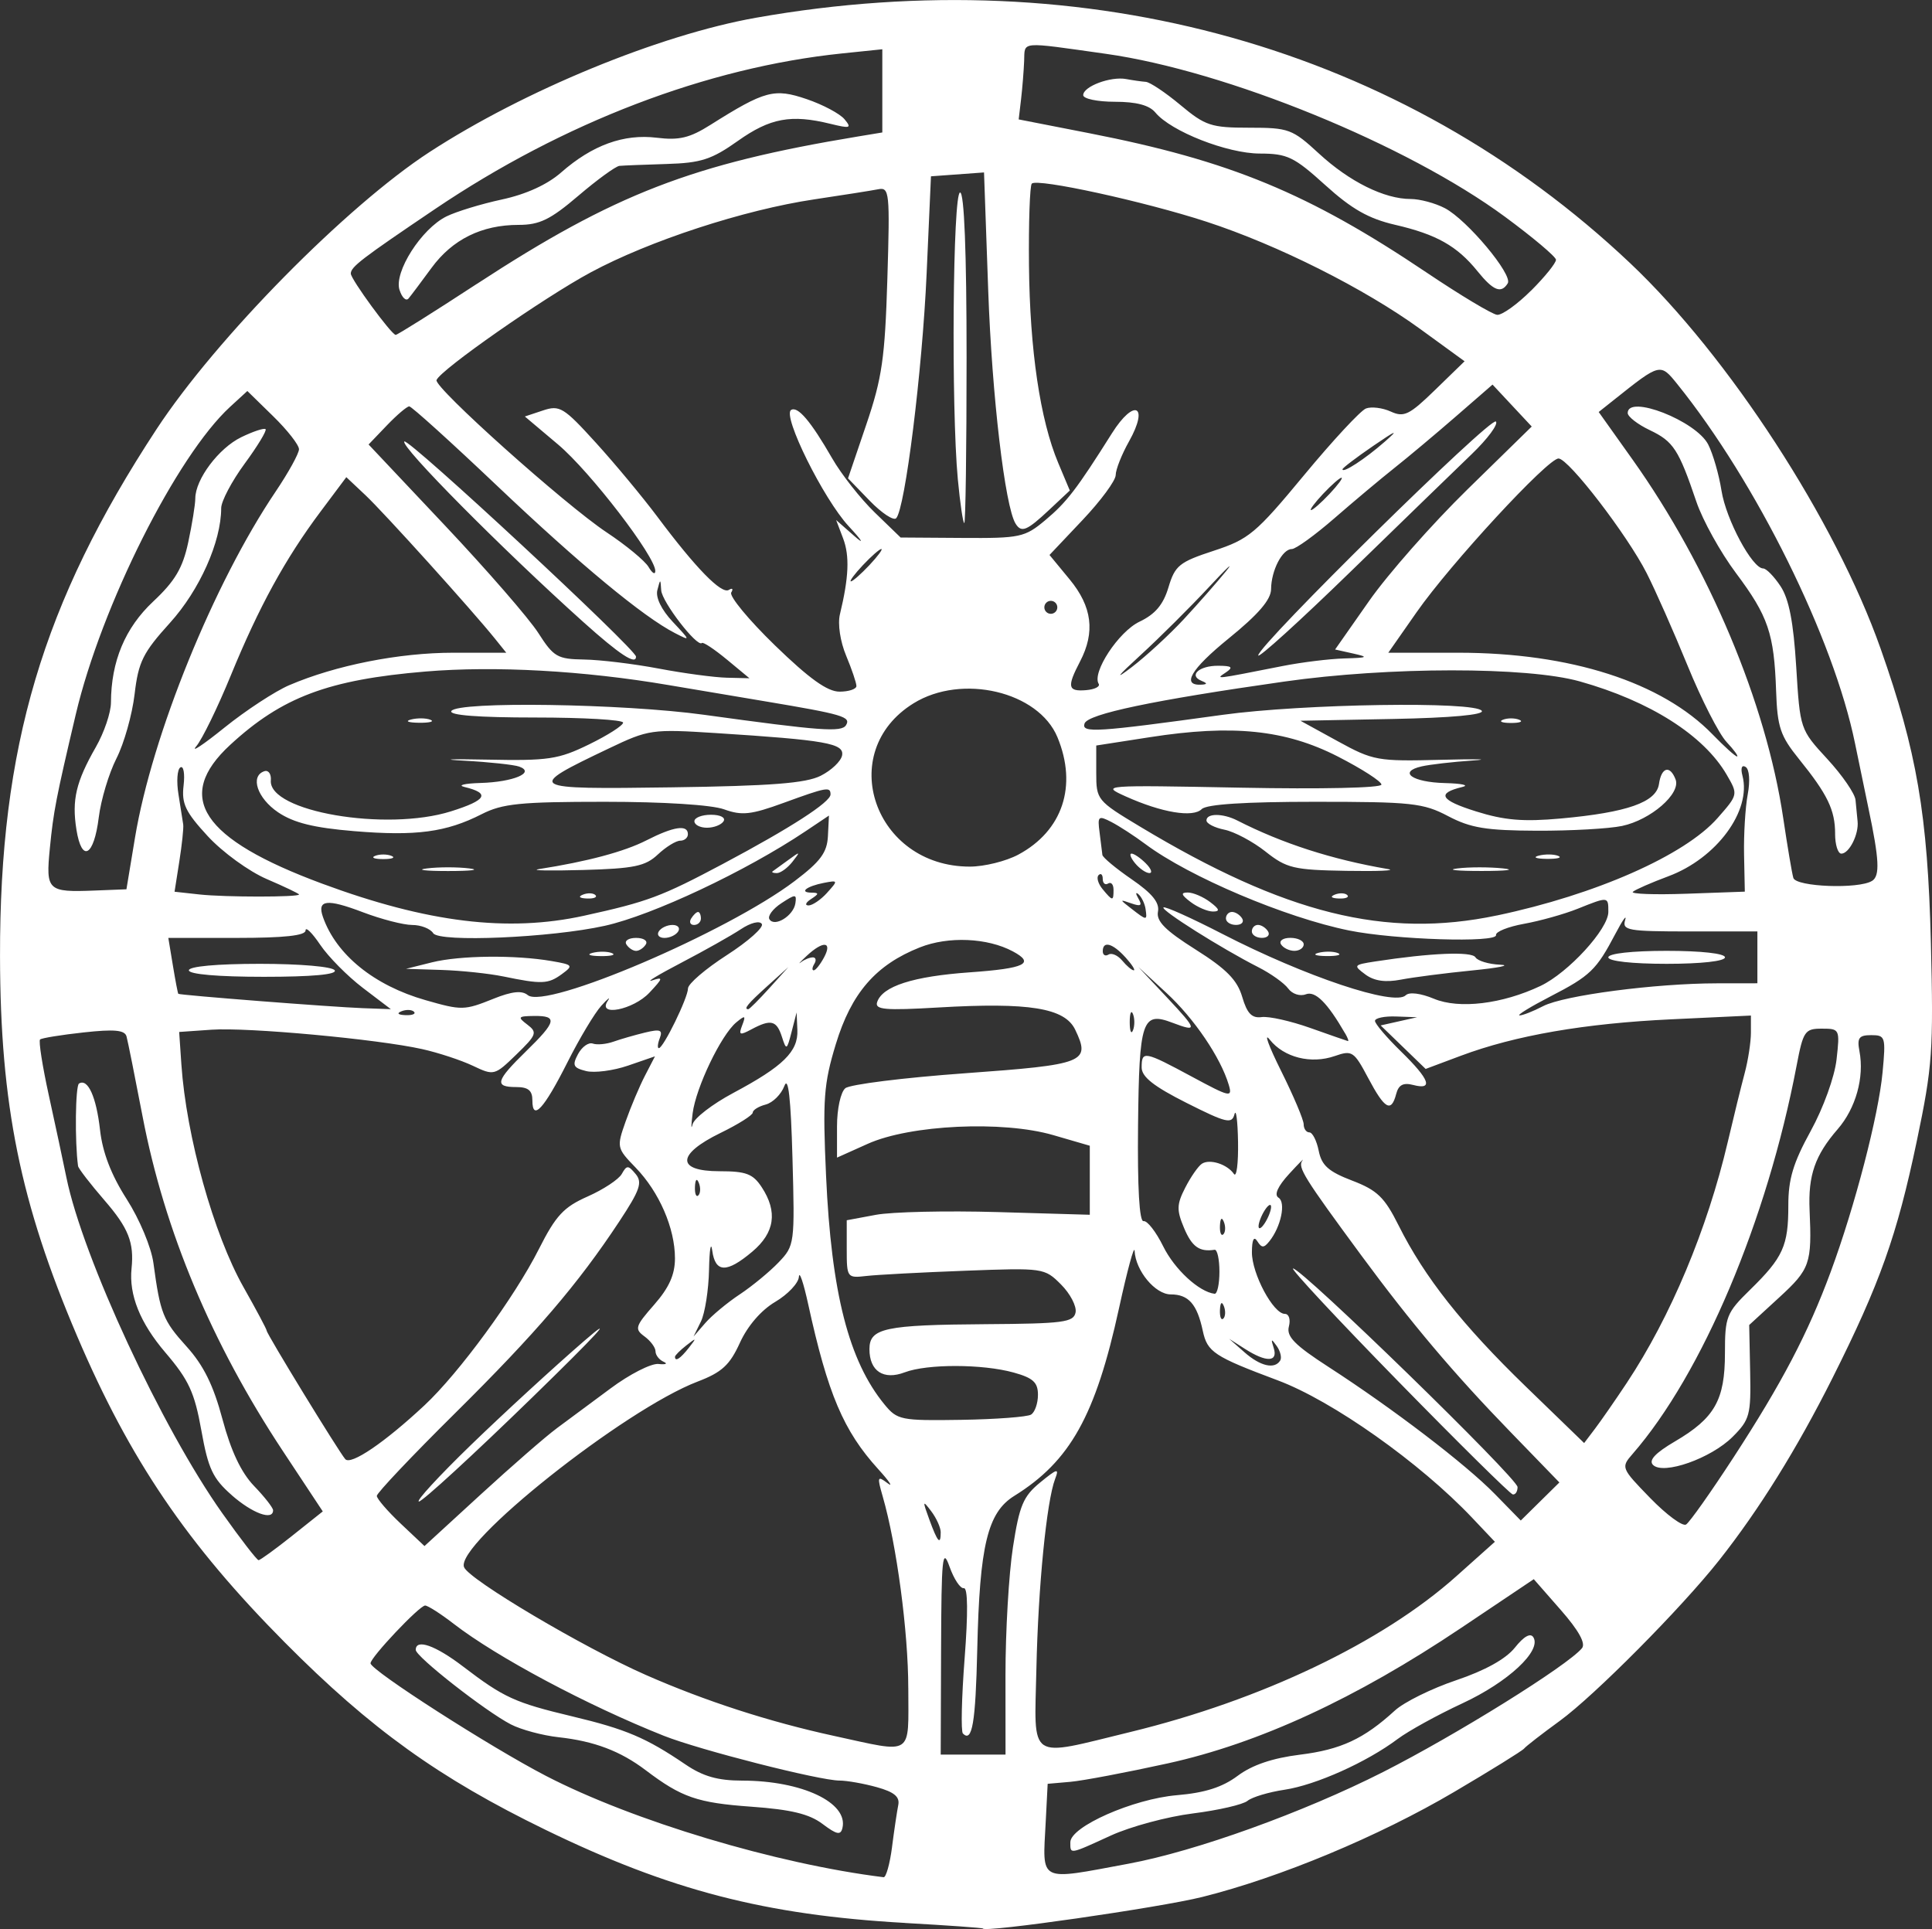 <?xml version="1.0" encoding="UTF-8" standalone="no"?>
<!-- Created with Inkscape (http://www.inkscape.org/) -->

<svg
   xmlns:dc="http://purl.org/dc/elements/1.1/"
   xmlns:cc="http://creativecommons.org/ns#"
   xmlns:rdf="http://www.w3.org/1999/02/22-rdf-syntax-ns#"
   xmlns:svg="http://www.w3.org/2000/svg"
   xmlns="http://www.w3.org/2000/svg"
   xmlns:sodipodi="http://sodipodi.sourceforge.net/DTD/sodipodi-0.dtd"
   xmlns:inkscape="http://www.inkscape.org/namespaces/inkscape"
   width="78.867mm"
   height="78.74mm"
   viewBox="0 0 78.867 78.74"
   version="1.1"
   id="svg8"
   inkscape:version="0.92.3 (2405546, 2018-03-11)"
   sodipodi:docname="karmabee.svg">

  <rect x="0" y="0" width="78.867" height="78.74" fill="#333333" stroke="none"/>

  <defs
     id="defs2" />
  <sodipodi:namedview
     id="base"
     pagecolor="#ffffff"
     bordercolor="#666666"
     borderopacity="1.0"
     inkscape:pageopacity="0.0"
     inkscape:pageshadow="2"
     inkscape:zoom="0.98994949"
     inkscape:cx="120.44433"
     inkscape:cy="106.68263"
     inkscape:document-units="mm"
     inkscape:current-layer="layer1"
     showgrid="false"
     inkscape:window-width="1920"
     inkscape:window-height="1017"
     inkscape:window-x="-8"
     inkscape:window-y="-8"
     inkscape:window-maximized="1" />
  <g
     inkscape:label="Layer 1"
     inkscape:groupmode="layer"
     id="layer1"
     transform="translate(-62.815,-89.482)">
    <path
       style="fill:#FFF;stroke-width:0.265"
       d="m 99.761,167.975 c -5.706,-0.322 -9.597,-1.33 -14.684,-3.804 -4.341,-2.111 -7.123,-4.109 -10.624,-7.634 -4.002,-4.029 -6.334,-7.466 -8.488,-12.512 -2.321,-5.438 -3.138,-9.456 -3.149,-15.5 -0.016,-8.545 1.73,-14.426 6.391,-21.527 2.434,-3.707 7.756,-9.108 11.146,-11.312 3.868,-2.514 9.383,-4.782 13.323,-5.48 13.519,-2.394 26.375,1.216 35.684,10.018 4.023,3.804 8.38,10.509 10.223,15.732 1.48,4.193 1.923,6.779 2.053,11.987 0.11,4.432 0.066,5.062 -0.574,8.114 -0.808,3.856 -1.509,5.824 -3.443,9.677 -1.453,2.893 -2.989,5.364 -4.624,7.434 -1.538,1.948 -5.091,5.528 -6.51,6.561 -0.728,0.529 -1.382,1.037 -1.455,1.129 -0.073,0.091 -1.357,0.888 -2.853,1.769 -3.086,1.818 -7.109,3.495 -10.287,4.289 -1.737,0.434 -8.945,1.47 -8.951,1.287 -7.9e-4,-0.026 -1.43,-0.128 -3.177,-0.226 z m -0.532,-3.1 c 0.089,-0.691 0.204,-1.463 0.255,-1.715 0.067,-0.334 -0.169,-0.53 -0.874,-0.726 -0.531,-0.148 -1.216,-0.269 -1.522,-0.27 -0.823,-0.002 -5.721,-1.251 -7.177,-1.829 -3.119,-1.24 -6.816,-3.21 -8.577,-4.571 -0.53,-0.41 -1.055,-0.745 -1.165,-0.745 -0.231,0 -2.24,2.127 -2.228,2.359 0.015,0.291 4.884,3.415 7.158,4.593 3.549,1.839 9.408,3.597 13.786,4.138 0.1,0.012 0.255,-0.543 0.345,-1.234 z m -2.84,-0.943 c -0.54,-0.406 -1.286,-0.586 -2.91,-0.702 -2.197,-0.157 -2.84,-0.379 -4.302,-1.486 -1.037,-0.786 -2.104,-1.19 -3.565,-1.35 -0.652,-0.072 -1.526,-0.307 -1.943,-0.523 -1.034,-0.534 -3.883,-2.766 -3.883,-3.041 0,-0.467 0.799,-0.187 1.931,0.677 1.669,1.274 2.112,1.476 4.464,2.038 2.19,0.523 3.009,0.871 4.615,1.961 0.719,0.488 1.32,0.659 2.322,0.66 2.433,0.003 4.328,0.897 4.087,1.93 -0.072,0.309 -0.23,0.277 -0.815,-0.163 z m 12.5,1.624 c 2.733,-0.507 7.124,-2.089 10.377,-3.737 2.976,-1.508 7.536,-4.346 8.127,-5.058 0.161,-0.194 -0.131,-0.723 -0.861,-1.556 l -1.106,-1.262 -2.968,1.991 c -4.299,2.884 -8.254,4.71 -11.981,5.53 -1.673,0.368 -3.459,0.706 -3.969,0.751 l -0.926,0.081 -0.08,1.558 c -0.129,2.503 -0.343,2.395 3.388,1.702 z m -2.381,-0.875 c 0,-0.636 2.564,-1.768 4.349,-1.92 1.145,-0.097 1.856,-0.324 2.483,-0.792 0.592,-0.442 1.423,-0.723 2.543,-0.862 1.67,-0.207 2.608,-0.644 3.873,-1.802 0.374,-0.343 1.501,-0.899 2.504,-1.237 1.178,-0.397 2.025,-0.867 2.395,-1.331 0.368,-0.462 0.637,-0.612 0.755,-0.421 0.34,0.551 -1.032,1.828 -2.895,2.694 -1.019,0.474 -2.209,1.129 -2.646,1.457 -1.263,0.947 -3.34,1.879 -4.617,2.071 -0.648,0.097 -1.327,0.301 -1.511,0.453 -0.183,0.152 -1.188,0.384 -2.232,0.515 -1.045,0.131 -2.552,0.537 -3.35,0.903 -1.707,0.781 -1.651,0.772 -1.651,0.272 z m -2.648,-6.817 c -0.001,-1.783 0.136,-4.134 0.305,-5.226 0.263,-1.706 0.42,-2.077 1.113,-2.644 0.702,-0.574 0.781,-0.592 0.608,-0.142 -0.347,0.905 -0.692,4.401 -0.764,7.747 -0.082,3.824 -0.398,3.612 3.837,2.582 5.342,-1.299 10.282,-3.658 13.292,-6.346 l 1.587,-1.418 -0.926,-0.978 c -2.129,-2.249 -5.704,-4.777 -7.938,-5.612 -2.606,-0.976 -2.874,-1.153 -3.06,-2.023 -0.233,-1.089 -0.581,-1.485 -1.307,-1.485 -0.634,0 -1.437,-0.967 -1.476,-1.777 -0.013,-0.26 -0.299,0.795 -0.637,2.344 -0.956,4.384 -1.994,6.242 -4.276,7.658 -1.089,0.676 -1.414,2.02 -1.51,6.26 -0.069,3.013 -0.206,3.82 -0.586,3.44 -0.085,-0.085 -0.053,-1.464 0.07,-3.066 0.143,-1.859 0.132,-2.896 -0.032,-2.867 -0.141,0.025 -0.404,-0.371 -0.585,-0.88 -0.287,-0.809 -0.331,-0.384 -0.344,3.373 l -0.015,4.299 h 1.323 1.323 l -0.002,-3.241 z m -3.968,0.529 c -8e-4,-2.303 -0.473,-5.847 -1.044,-7.828 -0.233,-0.807 -0.216,-0.853 0.197,-0.541 0.248,0.188 0.077,-0.07 -0.38,-0.573 -1.416,-1.558 -2.058,-3.068 -2.859,-6.735 -0.191,-0.873 -0.361,-1.375 -0.379,-1.116 -0.017,0.26 -0.452,0.72 -0.965,1.023 -0.574,0.338 -1.13,0.982 -1.443,1.67 -0.415,0.911 -0.736,1.206 -1.723,1.583 -2.993,1.143 -9.91,6.639 -9.538,7.577 0.202,0.51 4.868,3.276 7.42,4.399 2.411,1.061 5.042,1.914 7.673,2.486 3.292,0.716 3.043,0.875 3.042,-1.947 z m -25.151,-6.221 1.25,-0.995 -1.633,-2.47 c -2.906,-4.395 -4.826,-8.976 -5.725,-13.664 -0.307,-1.601 -0.601,-3.065 -0.653,-3.255 -0.072,-0.261 -0.496,-0.301 -1.752,-0.163 -0.911,0.1 -1.711,0.229 -1.777,0.288 -0.066,0.059 0.095,1.085 0.357,2.28 0.262,1.195 0.585,2.703 0.717,3.35 0.667,3.271 3.896,10.227 6.363,13.706 0.748,1.055 1.415,1.918 1.482,1.918 0.067,0 0.684,-0.448 1.372,-0.995 z m -2.465,-1.658 c -0.776,-0.681 -0.962,-1.078 -1.242,-2.645 -0.277,-1.548 -0.512,-2.058 -1.468,-3.177 -1.032,-1.209 -1.492,-2.352 -1.381,-3.431 0.109,-1.058 -0.126,-1.652 -1.101,-2.778 -0.582,-0.673 -1.07,-1.305 -1.083,-1.405 -0.136,-0.994 -0.109,-3.274 0.039,-3.366 0.361,-0.223 0.707,0.542 0.859,1.897 0.103,0.918 0.456,1.834 1.088,2.821 0.525,0.821 1.004,1.965 1.091,2.61 0.28,2.065 0.389,2.34 1.355,3.408 0.692,0.766 1.095,1.582 1.465,2.97 0.345,1.293 0.763,2.175 1.288,2.72 0.427,0.443 0.777,0.89 0.777,0.992 0,0.435 -0.841,0.128 -1.688,-0.615 z m 13.256,-2.722 c 0.433,-0.318 1.425,-1.053 2.205,-1.634 0.779,-0.581 1.661,-1.03 1.958,-0.999 0.298,0.031 0.392,-0.009 0.21,-0.09 -0.182,-0.081 -0.331,-0.273 -0.331,-0.427 0,-0.154 -0.203,-0.428 -0.451,-0.609 -0.413,-0.302 -0.379,-0.411 0.397,-1.295 0.608,-0.693 0.848,-1.227 0.848,-1.891 0,-1.229 -0.641,-2.707 -1.606,-3.704 -0.772,-0.798 -0.779,-0.83 -0.406,-1.888 0.209,-0.592 0.563,-1.431 0.788,-1.865 l 0.408,-0.789 -1.097,0.378 c -0.604,0.208 -1.375,0.308 -1.714,0.223 -0.528,-0.132 -0.575,-0.233 -0.329,-0.694 0.159,-0.296 0.429,-0.489 0.601,-0.428 0.172,0.061 0.551,0.026 0.842,-0.077 0.291,-0.103 0.872,-0.271 1.29,-0.372 0.622,-0.151 0.732,-0.109 0.604,0.226 -0.087,0.226 -0.104,0.41 -0.039,0.41 0.184,0 1.187,-2.054 1.19,-2.437 0.001,-0.188 0.715,-0.8 1.586,-1.361 0.871,-0.561 1.514,-1.133 1.428,-1.271 -0.089,-0.144 -0.456,-0.052 -0.858,0.215 -0.387,0.256 -1.477,0.87 -2.423,1.364 -0.946,0.494 -1.484,0.82 -1.197,0.725 0.464,-0.155 0.451,-0.098 -0.112,0.502 -0.659,0.702 -2.143,0.992 -1.7,0.333 0.127,-0.189 0.009,-0.1 -0.262,0.198 -0.271,0.298 -0.893,1.336 -1.382,2.308 -0.962,1.909 -1.432,2.421 -1.432,1.557 0,-0.405 -0.17,-0.545 -0.661,-0.545 -0.904,0 -0.836,-0.252 0.397,-1.455 1.251,-1.221 1.305,-1.458 0.331,-1.447 -0.655,0.008 -0.682,0.043 -0.273,0.353 0.417,0.317 0.38,0.417 -0.448,1.22 -0.89,0.863 -0.914,0.869 -1.777,0.46 -0.481,-0.228 -1.411,-0.534 -2.066,-0.68 -1.83,-0.408 -7.119,-0.896 -8.599,-0.792 l -1.323,0.092 0.09,1.323 c 0.2,2.935 1.314,6.932 2.537,9.095 0.52,0.919 0.945,1.718 0.945,1.775 0,0.132 2.932,4.924 3.208,5.244 0.226,0.261 1.609,-0.679 3.235,-2.198 1.409,-1.315 3.679,-4.416 4.667,-6.373 0.693,-1.372 1.011,-1.716 1.992,-2.15 0.642,-0.284 1.27,-0.699 1.394,-0.921 0.203,-0.363 0.262,-0.362 0.566,0.004 0.285,0.344 0.178,0.654 -0.667,1.935 -1.689,2.56 -3.401,4.558 -6.722,7.846 -1.747,1.73 -3.177,3.24 -3.177,3.357 0,0.116 0.438,0.625 0.973,1.13 l 0.973,0.918 2.3,-2.109 c 1.265,-1.16 2.655,-2.37 3.088,-2.688 z m -3.495,0.675 c 1.311,-1.271 3.395,-3.185 4.63,-4.253 1.347,-1.165 0.499,-0.242 -2.12,2.306 -2.401,2.337 -4.485,4.251 -4.63,4.253 -0.146,0.003 0.808,-1.035 2.12,-2.306 z m 19.179,3.56 c 0,-0.19 -0.175,-0.577 -0.389,-0.86 -0.352,-0.464 -0.359,-0.431 -0.074,0.346 0.338,0.924 0.463,1.063 0.463,0.514 z m 32.355,-3.041 c 1.987,-3.052 3.052,-5.085 3.978,-7.593 0.988,-2.675 1.95,-6.379 2.115,-8.136 0.136,-1.451 0.115,-1.521 -0.463,-1.521 -0.502,0 -0.584,0.112 -0.48,0.658 0.203,1.064 -0.15,2.328 -0.888,3.179 -0.927,1.068 -1.211,1.887 -1.148,3.307 0.098,2.182 0.019,2.407 -1.24,3.563 l -1.225,1.125 0.039,1.905 c 0.036,1.767 -0.016,1.96 -0.715,2.659 -0.88,0.88 -2.829,1.568 -3.25,1.147 -0.188,-0.188 0.091,-0.487 0.897,-0.96 1.62,-0.95 2.039,-1.689 2.039,-3.599 0,-1.494 0.06,-1.646 1.025,-2.589 1.348,-1.318 1.564,-1.794 1.562,-3.438 -0.002,-1.076 0.198,-1.742 0.913,-3.043 0.518,-0.942 0.976,-2.211 1.056,-2.922 0.139,-1.234 0.128,-1.257 -0.601,-1.257 -0.694,0 -0.761,0.1 -1.032,1.521 -1.199,6.3 -3.851,12.574 -6.693,15.839 -0.48,0.551 -0.469,0.577 0.719,1.8 0.663,0.682 1.322,1.169 1.464,1.081 0.142,-0.088 1.009,-1.314 1.928,-2.726 z m -9.089,-1.044 c -2.317,-2.388 -4.051,-4.44 -6.093,-7.21 -2.341,-3.178 -2.609,-3.607 -2.411,-3.872 0.103,-0.138 -0.139,0.105 -0.538,0.54 -0.466,0.508 -0.621,0.855 -0.435,0.97 0.31,0.191 0.102,1.189 -0.371,1.779 -0.225,0.281 -0.314,0.281 -0.493,0 -0.142,-0.224 -0.219,-0.067 -0.221,0.451 -0.003,0.875 0.873,2.514 1.345,2.514 0.167,0 0.239,0.229 0.164,0.516 -0.107,0.407 0.236,0.756 1.623,1.653 2.624,1.697 5.592,3.964 6.785,5.184 l 1.058,1.082 0.788,-0.777 0.788,-0.777 z m -4.604,-2.09 c -2.469,-2.525 -4.395,-4.591 -4.279,-4.591 0.365,0 9.165,8.567 9.165,8.922 0,0.186 -0.089,0.32 -0.198,0.299 -0.109,-0.022 -2.219,-2.105 -4.688,-4.63 z m 9.347,0.075 c 1.784,-2.689 3.283,-6.266 4.12,-9.831 0.238,-1.016 0.548,-2.277 0.689,-2.803 0.141,-0.526 0.256,-1.272 0.256,-1.657 v -0.7 l -3.241,0.153 c -3.548,0.167 -6.377,0.657 -8.599,1.488 l -1.438,0.538 -0.918,-0.888 -0.918,-0.888 0.744,-0.167 0.744,-0.167 -0.86,-0.031 c -0.473,-0.017 -0.86,0.064 -0.86,0.18 0,0.116 0.476,0.676 1.058,1.244 1.178,1.15 1.338,1.59 0.5,1.371 -0.403,-0.105 -0.596,-0.004 -0.692,0.366 -0.203,0.776 -0.467,0.626 -1.143,-0.648 -0.582,-1.097 -0.656,-1.145 -1.364,-0.899 -0.971,0.338 -2.076,0.06 -2.656,-0.67 -0.253,-0.319 -0.045,0.254 0.462,1.273 0.508,1.019 0.923,2.001 0.924,2.183 5.3e-4,0.182 0.105,0.331 0.232,0.331 0.127,0 0.299,0.338 0.382,0.752 0.119,0.597 0.401,0.848 1.364,1.216 1.023,0.391 1.321,0.678 1.896,1.828 1.056,2.112 2.598,4.065 5.195,6.58 l 2.38,2.305 0.444,-0.586 c 0.244,-0.322 0.829,-1.165 1.299,-1.873 z m -24.32,1.297 c 0.154,-0.095 0.281,-0.458 0.281,-0.807 0,-0.507 -0.199,-0.689 -0.992,-0.909 -1.269,-0.352 -3.53,-0.357 -4.447,-0.008 -0.865,0.329 -1.44,-0.049 -1.44,-0.946 0,-0.859 0.622,-0.992 4.759,-1.02 3.158,-0.021 3.578,-0.076 3.656,-0.481 0.048,-0.251 -0.219,-0.764 -0.595,-1.14 -0.675,-0.675 -0.719,-0.681 -3.921,-0.56 -1.781,0.067 -3.595,0.163 -4.032,0.214 -0.777,0.089 -0.794,0.067 -0.794,-1.092 v -1.183 l 1.191,-0.222 c 0.655,-0.122 2.887,-0.172 4.961,-0.112 l 3.77,0.11 v -1.409 -1.409 l -1.493,-0.434 c -2.061,-0.599 -5.838,-0.422 -7.569,0.355 l -1.257,0.564 v -1.276 c 0,-0.715 0.149,-1.399 0.34,-1.557 0.187,-0.155 2.385,-0.43 4.885,-0.61 4.907,-0.355 5.136,-0.445 4.498,-1.779 -0.425,-0.888 -1.879,-1.123 -5.591,-0.906 -2.172,0.127 -2.595,0.09 -2.494,-0.218 0.212,-0.65 1.465,-1.053 3.782,-1.217 2.261,-0.16 2.679,-0.363 1.757,-0.856 -1.038,-0.555 -2.63,-0.624 -3.794,-0.163 -1.8,0.713 -2.797,1.862 -3.433,3.955 -0.492,1.618 -0.538,2.244 -0.397,5.364 0.216,4.787 0.927,7.567 2.391,9.346 0.517,0.629 0.67,0.659 3.121,0.621 1.417,-0.022 2.703,-0.119 2.857,-0.214 z m 10.169,-2.205 c 0.072,-0.116 0.008,-0.384 -0.142,-0.595 -0.222,-0.313 -0.245,-0.299 -0.123,0.079 0.187,0.581 -0.297,0.599 -1.165,0.045 l -0.654,-0.418 0.625,0.55 c 0.646,0.57 1.232,0.706 1.459,0.339 z M 90.932,144.501 c 0.329,-0.42 0.32,-0.429 -0.1,-0.1 -0.255,0.2 -0.463,0.408 -0.463,0.463 0,0.218 0.217,0.078 0.563,-0.363 z m 2.083,-2.184 c 0.509,-0.339 1.224,-0.928 1.587,-1.309 0.65,-0.681 0.66,-0.755 0.563,-4.255 -0.067,-2.445 -0.171,-3.367 -0.331,-2.942 -0.128,0.341 -0.471,0.682 -0.762,0.758 -0.291,0.076 -0.528,0.224 -0.528,0.328 0,0.104 -0.591,0.478 -1.313,0.829 -1.801,0.877 -1.819,1.565 -0.041,1.565 1.082,0 1.362,0.106 1.72,0.652 0.658,1.004 0.532,1.859 -0.387,2.632 -1.044,0.879 -1.507,0.867 -1.633,-0.043 -0.055,-0.4 -0.114,-0.051 -0.131,0.776 -0.017,0.827 -0.166,1.779 -0.331,2.117 l -0.301,0.613 0.481,-0.553 c 0.264,-0.304 0.897,-0.83 1.407,-1.169 z m 19.76,0.481 c -0.085,-0.211 -0.147,-0.148 -0.16,0.16 -0.011,0.279 0.051,0.435 0.139,0.347 0.088,-0.088 0.097,-0.316 0.021,-0.507 z m -0.181,-1.406 c 0,-0.509 -0.089,-0.912 -0.198,-0.895 -0.617,0.097 -0.923,-0.12 -1.245,-0.886 -0.31,-0.736 -0.303,-0.965 0.05,-1.654 0.225,-0.439 0.53,-0.877 0.679,-0.973 0.321,-0.207 1.034,0.021 1.306,0.419 0.107,0.156 0.182,-0.43 0.168,-1.304 -0.015,-0.873 -0.081,-1.382 -0.147,-1.13 -0.106,0.404 -0.333,0.35 -1.954,-0.466 -1.344,-0.677 -1.834,-1.064 -1.834,-1.449 0,-0.69 0.106,-0.671 2.061,0.383 1.551,0.836 1.653,0.858 1.494,0.325 -0.331,-1.112 -1.409,-2.702 -2.541,-3.747 l -1.146,-1.058 1.18,1.257 c 1.231,1.311 1.251,1.413 0.205,1.015 -1.233,-0.469 -1.354,-0.105 -1.4,4.18 -0.027,2.558 0.053,3.955 0.225,3.92 0.147,-0.03 0.508,0.433 0.802,1.029 0.463,0.938 1.46,1.858 2.097,1.936 0.109,0.013 0.198,-0.393 0.198,-0.902 z m 0.181,-2.034 c -0.085,-0.211 -0.147,-0.148 -0.16,0.16 -0.011,0.279 0.051,0.435 0.139,0.347 0.088,-0.088 0.097,-0.316 0.021,-0.507 z m 1.928,-0.612 c 0,-0.146 -0.115,-0.086 -0.256,0.132 -0.141,0.218 -0.256,0.516 -0.256,0.661 0,0.146 0.115,0.086 0.256,-0.132 0.141,-0.218 0.256,-0.516 0.256,-0.661 z m -23.359,-0.976 c -0.084,-0.211 -0.147,-0.148 -0.16,0.16 -0.011,0.279 0.051,0.435 0.139,0.347 0.088,-0.088 0.097,-0.316 0.021,-0.507 z m 1.4,-3.672 c 2.043,-1.089 2.659,-1.694 2.621,-2.572 l -0.031,-0.717 -0.205,0.794 c -0.194,0.754 -0.214,0.764 -0.396,0.198 -0.216,-0.67 -0.45,-0.726 -1.246,-0.3 -0.477,0.255 -0.528,0.232 -0.373,-0.17 0.154,-0.401 0.12,-0.417 -0.245,-0.114 -0.617,0.512 -1.643,2.651 -1.779,3.707 -0.064,0.501 -0.066,0.706 -0.004,0.455 0.062,-0.251 0.809,-0.828 1.659,-1.281 z m 24.982,-2.43 c -0.73,-1.263 -1.218,-1.748 -1.607,-1.599 -0.238,0.091 -0.554,-0.012 -0.718,-0.236 -0.161,-0.22 -0.709,-0.611 -1.219,-0.87 -1.501,-0.763 -3.985,-2.328 -3.873,-2.44 0.057,-0.057 1.139,0.429 2.405,1.081 3.389,1.744 7.029,2.961 7.486,2.504 0.141,-0.141 0.609,-0.083 1.149,0.142 1.029,0.43 2.79,0.218 4.352,-0.523 1.135,-0.539 2.769,-2.321 2.769,-3.021 0,-0.633 0.006,-0.633 -1.252,-0.129 -0.549,0.22 -1.534,0.496 -2.188,0.614 -0.654,0.118 -1.17,0.325 -1.145,0.46 0.058,0.323 -4.125,0.193 -5.997,-0.187 -2.597,-0.526 -6.525,-2.191 -8.309,-3.521 -0.45,-0.336 -1.079,-0.744 -1.396,-0.908 -0.533,-0.274 -0.57,-0.241 -0.481,0.43 0.053,0.4 0.104,0.811 0.114,0.913 0.01,0.102 0.547,0.55 1.193,0.994 0.841,0.578 1.147,0.955 1.076,1.323 -0.075,0.39 0.298,0.766 1.538,1.548 1.258,0.794 1.698,1.242 1.901,1.931 0.199,0.678 0.393,0.879 0.795,0.825 0.292,-0.04 1.185,0.16 1.984,0.444 0.799,0.284 1.49,0.524 1.535,0.535 0.045,0.011 -0.004,-0.129 -0.11,-0.311 z m 0.825,-2.409 c -0.502,-0.371 -0.485,-0.394 0.397,-0.53 2.268,-0.349 3.944,-0.419 4.097,-0.17 0.09,0.146 0.544,0.282 1.008,0.302 0.464,0.02 -0.049,0.126 -1.14,0.234 -1.091,0.108 -2.401,0.277 -2.91,0.375 -0.635,0.122 -1.091,0.056 -1.452,-0.21 z m -1.917,-0.883 c 0.257,-0.067 0.615,-0.063 0.794,0.01 0.179,0.072 -0.032,0.127 -0.468,0.122 -0.437,-0.005 -0.583,-0.065 -0.326,-0.132 z m -1.526,-0.346 c -0.09,-0.146 0.082,-0.265 0.381,-0.265 0.3,0 0.545,0.119 0.545,0.265 0,0.146 -0.172,0.265 -0.381,0.265 -0.21,0 -0.455,-0.119 -0.545,-0.265 z m -1.191,-0.529 c 0,-0.146 0.112,-0.265 0.249,-0.265 0.137,0 0.323,0.119 0.412,0.265 0.09,0.146 -0.022,0.265 -0.249,0.265 -0.227,0 -0.412,-0.119 -0.412,-0.265 z m -1.058,-0.529 c 0,-0.146 0.112,-0.265 0.249,-0.265 0.137,0 0.323,0.119 0.412,0.265 0.09,0.146 -0.022,0.265 -0.249,0.265 -0.227,0 -0.412,-0.119 -0.412,-0.265 z m -1.44,-0.67 c -0.388,-0.293 -0.416,-0.388 -0.117,-0.388 0.218,0 0.628,0.175 0.91,0.388 0.388,0.293 0.416,0.388 0.117,0.388 -0.218,0 -0.628,-0.175 -0.91,-0.388 z m -2.265,-1.579 c -0.181,-0.218 -0.247,-0.397 -0.146,-0.397 0.101,0 0.362,0.179 0.58,0.397 0.218,0.218 0.284,0.397 0.146,0.397 -0.138,0 -0.399,-0.179 -0.58,-0.397 z m -0.089,6.152 c -0.073,-0.182 -0.133,-0.033 -0.133,0.331 0,0.364 0.06,0.513 0.133,0.331 0.073,-0.182 0.073,-0.48 0,-0.661 z m -29.351,-0.094 c -0.088,-0.088 -0.316,-0.097 -0.507,-0.021 -0.211,0.085 -0.148,0.147 0.16,0.16 0.279,0.011 0.435,-0.051 0.347,-0.139 z m 46.098,-0.231 c 0.847,-0.438 4.57,-0.926 7.088,-0.929 l 1.654,-0.002 v -1.058 -1.058 h -2.77 c -2.515,0 -2.757,-0.043 -2.629,-0.463 0.077,-0.255 -0.101,-0.004 -0.396,0.557 -0.778,1.48 -1.026,1.719 -2.656,2.56 -0.809,0.418 -1.376,0.766 -1.26,0.773 0.116,0.007 0.552,-0.163 0.968,-0.379 z m 2.657,-1.99 c 0,-0.157 0.97,-0.265 2.381,-0.265 1.411,0 2.381,0.108 2.381,0.265 0,0.157 -0.97,0.265 -2.381,0.265 -1.411,0 -2.381,-0.108 -2.381,-0.265 z m -50.843,1.246 c -0.628,-0.479 -1.411,-1.271 -1.74,-1.759 -0.329,-0.488 -0.598,-0.751 -0.598,-0.584 0,0.209 -0.87,0.304 -2.801,0.304 h -2.801 l 0.186,1.124 c 0.102,0.618 0.202,1.14 0.222,1.158 0.06,0.056 6.3,0.542 7.531,0.586 l 1.145,0.041 z m -7.101,-0.716 c 0,-0.16 1.141,-0.265 2.895,-0.265 1.644,0 2.965,0.114 3.058,0.265 0.105,0.171 -0.923,0.265 -2.895,0.265 -1.862,0 -3.058,-0.103 -3.058,-0.265 z m 12.433,1.161 c 0.758,-0.303 1.164,-0.346 1.401,-0.149 0.725,0.602 8.138,-2.566 10.896,-4.656 1.055,-0.8 1.323,-1.162 1.357,-1.835 l 0.042,-0.838 -0.96,0.643 c -2.435,1.631 -6.24,3.423 -8.188,3.856 -2.192,0.488 -6.766,0.685 -7.007,0.303 -0.116,-0.185 -0.502,-0.336 -0.857,-0.336 -0.355,0 -1.261,-0.234 -2.012,-0.519 -1.478,-0.562 -1.881,-0.513 -1.631,0.197 0.541,1.537 2.087,2.791 4.183,3.39 1.485,0.425 1.582,0.423 2.776,-0.055 z m 0.399,-0.911 c -0.582,-0.12 -1.713,-0.239 -2.514,-0.265 l -1.455,-0.046 1.058,-0.264 c 1.143,-0.285 3.409,-0.309 4.891,-0.052 0.869,0.15 0.893,0.181 0.412,0.533 -0.559,0.409 -0.82,0.419 -2.393,0.093 z m 3.643,-0.962 c 0.257,-0.067 0.615,-0.063 0.794,0.01 0.179,0.072 -0.031,0.127 -0.468,0.122 -0.437,-0.005 -0.583,-0.065 -0.326,-0.132 z m 1.384,-0.346 c -0.09,-0.146 0.089,-0.265 0.397,-0.265 0.308,0 0.487,0.119 0.397,0.265 -0.09,0.146 -0.269,0.265 -0.397,0.265 -0.128,0 -0.307,-0.119 -0.397,-0.265 z m 1.323,-0.529 c 0.09,-0.146 0.342,-0.265 0.56,-0.265 0.218,0 0.323,0.119 0.233,0.265 -0.09,0.146 -0.342,0.265 -0.56,0.265 -0.218,0 -0.323,-0.119 -0.233,-0.265 z m 1.323,-0.529 c 0.09,-0.146 0.216,-0.265 0.28,-0.265 0.064,0 0.117,0.119 0.117,0.265 0,0.146 -0.126,0.265 -0.28,0.265 -0.154,0 -0.207,-0.119 -0.117,-0.265 z m 3.329,-1.927 c 0.061,-0.041 0.348,-0.25 0.639,-0.463 0.489,-0.359 0.502,-0.353 0.166,0.075 -0.2,0.255 -0.487,0.463 -0.639,0.463 -0.152,0 -0.227,-0.034 -0.166,-0.075 z m -0.138,4.771 0.777,-0.86 -0.86,0.777 c -0.802,0.724 -0.982,0.943 -0.777,0.943 0.046,0 0.432,-0.387 0.86,-0.86 z m 1.772,-1.257 c 0.125,0 0.154,0.119 0.064,0.265 -0.09,0.146 -0.101,0.265 -0.025,0.265 0.076,0 0.266,-0.238 0.422,-0.529 0.35,-0.654 -0.033,-0.69 -0.704,-0.066 -0.274,0.255 -0.382,0.374 -0.241,0.265 0.141,-0.109 0.359,-0.198 0.484,-0.198 z m 12.764,0 c -0.524,-0.579 -0.926,-0.687 -0.926,-0.249 0,0.154 0.106,0.215 0.235,0.135 0.129,-0.08 0.382,0.032 0.562,0.249 0.18,0.217 0.39,0.394 0.468,0.394 0.077,0 -0.075,-0.238 -0.338,-0.529 z m -22.093,-1.701 c 2.594,-0.57 3.143,-0.775 5.66,-2.113 2.766,-1.471 4.394,-2.522 4.394,-2.836 0,-0.326 -0.154,-0.298 -1.915,0.344 -1.332,0.486 -1.704,0.526 -2.427,0.265 -0.51,-0.185 -2.475,-0.309 -4.881,-0.309 -3.446,0 -4.17,0.073 -5.021,0.507 -1.444,0.736 -2.683,0.901 -5.205,0.691 -1.646,-0.137 -2.466,-0.34 -3.102,-0.769 -0.851,-0.574 -1.154,-1.479 -0.561,-1.677 0.167,-0.056 0.286,0.113 0.265,0.375 -0.104,1.272 4.701,2.097 7.353,1.263 1.462,-0.46 1.615,-0.738 0.546,-0.996 -0.291,-0.07 0.007,-0.143 0.661,-0.162 1.341,-0.039 2.253,-0.425 1.58,-0.668 -0.214,-0.077 -1.223,-0.186 -2.242,-0.241 -1.019,-0.055 -0.602,-0.074 0.926,-0.044 2.508,0.051 2.913,-0.01 4.167,-0.622 0.764,-0.373 1.389,-0.773 1.389,-0.888 0,-0.115 -1.614,-0.209 -3.587,-0.209 -2.324,0 -3.53,-0.093 -3.424,-0.265 0.25,-0.405 7,-0.304 10.319,0.154 4.764,0.658 5.608,0.719 5.791,0.424 0.211,-0.342 -0.133,-0.443 -3.277,-0.97 -1.382,-0.231 -3.168,-0.532 -3.969,-0.668 -3.462,-0.589 -7.081,-0.79 -9.922,-0.552 -3.964,0.332 -5.853,1.041 -7.968,2.991 -2.31,2.13 -1.176,3.843 3.756,5.669 4.293,1.59 7.577,1.991 10.694,1.306 z m -0.05,-0.861 c 0.191,-0.076 0.419,-0.067 0.507,0.021 0.088,0.088 -0.068,0.15 -0.347,0.139 -0.308,-0.013 -0.371,-0.075 -0.16,-0.16 z m -6.367,-1.069 c 0.473,-0.059 1.247,-0.059 1.72,0 0.473,0.059 0.086,0.107 -0.86,0.107 -0.946,0 -1.333,-0.048 -0.86,-0.107 z m 4.564,0.029 c 1.974,-0.308 3.484,-0.711 4.388,-1.172 1.12,-0.571 1.697,-0.657 1.697,-0.253 0,0.146 -0.141,0.265 -0.314,0.265 -0.173,0 -0.584,0.254 -0.914,0.564 -0.51,0.479 -0.97,0.574 -3.06,0.632 -1.353,0.037 -2.162,0.022 -1.798,-0.035 z m -6.681,-0.542 c 0.182,-0.073 0.48,-0.073 0.661,0 0.182,0.073 0.033,0.133 -0.331,0.133 -0.364,0 -0.513,-0.06 -0.331,-0.133 z m 13.031,-1.412 c 0,-0.146 0.305,-0.265 0.677,-0.265 0.384,0 0.606,0.115 0.514,0.265 -0.09,0.146 -0.395,0.265 -0.677,0.265 -0.282,0 -0.514,-0.119 -0.514,-0.265 z m -11.57,-4.152 c 0.257,-0.067 0.615,-0.063 0.794,0.01 0.179,0.072 -0.031,0.127 -0.468,0.122 -0.437,-0.005 -0.583,-0.065 -0.326,-0.132 z m 15.693,7.499 c 0.056,-0.379 0.004,-0.379 -0.573,-8e-4 -0.349,0.229 -0.568,0.523 -0.487,0.655 0.208,0.336 0.985,-0.143 1.06,-0.654 z m 28.639,0.499 c 4.027,-0.847 7.67,-2.456 9.005,-3.976 0.842,-0.959 0.842,-0.96 0.374,-1.767 -0.936,-1.612 -3.131,-3.006 -6.001,-3.812 -2.152,-0.604 -7.793,-0.6 -12.063,0.008 -5.344,0.761 -8.022,1.323 -8.151,1.712 -0.132,0.396 0.472,0.358 5.638,-0.355 3.275,-0.452 10.333,-0.56 10.579,-0.162 0.099,0.161 -1.259,0.285 -3.622,0.331 l -3.781,0.073 1.516,0.832 c 1.457,0.799 1.623,0.829 4.233,0.762 1.494,-0.038 2.062,-0.025 1.262,0.03 -0.8,0.055 -1.728,0.162 -2.061,0.238 -0.983,0.224 -0.39,0.649 0.952,0.682 0.683,0.017 1.003,0.088 0.712,0.158 -1.069,0.257 -0.917,0.536 0.546,0.996 1.166,0.367 1.934,0.431 3.47,0.292 2.712,-0.246 3.9,-0.664 4.006,-1.41 0.098,-0.687 0.449,-0.782 0.678,-0.183 0.221,0.577 -1.012,1.648 -2.184,1.897 -0.528,0.112 -2.091,0.2 -3.474,0.195 -2.072,-0.008 -2.709,-0.112 -3.627,-0.595 -1.018,-0.536 -1.486,-0.586 -5.437,-0.586 -2.85,0 -4.425,0.101 -4.621,0.298 -0.357,0.357 -1.63,0.145 -3.101,-0.516 -1.03,-0.463 -0.97,-0.467 4.696,-0.358 3.29,0.064 5.74,0.01 5.74,-0.126 0,-0.13 -0.804,-0.647 -1.786,-1.149 -2.137,-1.091 -4.291,-1.312 -7.667,-0.786 l -2.189,0.34 v 1.118 c 0,1.097 0.032,1.137 1.786,2.191 5.925,3.563 10.025,4.583 14.571,3.627 z m -6.617,-0.852 c 0.191,-0.076 0.419,-0.067 0.507,0.021 0.088,0.088 -0.068,0.15 -0.347,0.139 -0.308,-0.013 -0.371,-0.075 -0.16,-0.16 z m -2.83,-1.756 c -0.519,-0.41 -1.275,-0.812 -1.678,-0.893 -0.404,-0.081 -0.734,-0.251 -0.734,-0.378 0,-0.299 0.672,-0.297 1.26,0.003 1.841,0.939 3.869,1.593 6.148,1.982 0.364,0.062 -0.399,0.095 -1.695,0.073 -2.155,-0.037 -2.438,-0.104 -3.301,-0.786 z m 7.834,0.688 c 0.47,-0.059 1.303,-0.059 1.852,-0.002 0.549,0.057 0.165,0.105 -0.854,0.106 -1.019,0.001 -1.468,-0.046 -0.998,-0.104 z m 3.318,-0.522 c 0.257,-0.067 0.615,-0.063 0.794,0.01 0.179,0.072 -0.032,0.127 -0.468,0.122 -0.437,-0.005 -0.583,-0.065 -0.326,-0.132 z m -1.46,-5.548 c 0.182,-0.073 0.48,-0.073 0.661,0 0.182,0.073 0.033,0.133 -0.331,0.133 -0.364,0 -0.513,-0.06 -0.331,-0.133 z m -14.59,7.724 c -0.031,-0.214 -0.159,-0.482 -0.284,-0.595 -0.125,-0.114 -0.129,-0.037 -0.008,0.17 0.167,0.288 0.1,0.334 -0.288,0.198 -0.491,-0.172 -0.491,-0.166 0.007,0.22 0.632,0.489 0.644,0.489 0.573,0.008 z m -13.001,-0.66 c 0.456,-0.504 0.452,-0.517 -0.127,-0.405 -0.711,0.137 -1.036,0.395 -0.504,0.4 0.309,0.003 0.305,0.049 -0.022,0.261 -0.218,0.141 -0.266,0.258 -0.107,0.261 0.159,0.002 0.502,-0.23 0.761,-0.516 z m -21.556,0.069 c 0,-0.035 -0.593,-0.318 -1.317,-0.629 -0.729,-0.314 -1.804,-1.095 -2.408,-1.75 -0.914,-0.991 -1.074,-1.327 -0.987,-2.068 0.057,-0.487 -0.002,-0.82 -0.131,-0.74 -0.129,0.08 -0.164,0.577 -0.077,1.106 0.086,0.529 0.173,1.08 0.193,1.226 0.02,0.146 -0.052,0.822 -0.159,1.504 l -0.195,1.239 1.02,0.112 c 1.039,0.114 4.062,0.114 4.062,6.4e-4 z m 33.249,-0.198 c 0,-0.212 -0.099,-0.324 -0.22,-0.249 -0.121,0.075 -0.22,-0.01 -0.22,-0.188 0,-0.178 -0.076,-0.248 -0.17,-0.154 -0.093,0.093 -0.019,0.351 0.165,0.573 0.413,0.498 0.446,0.499 0.446,0.018 z m 25.74,-1.42 c -0.017,-0.826 0.05,-1.935 0.149,-2.463 0.104,-0.559 0.068,-1.03 -0.086,-1.125 -0.158,-0.097 -0.21,0.049 -0.128,0.361 0.374,1.429 -1.058,3.37 -3.025,4.102 -0.695,0.259 -1.347,0.544 -1.449,0.634 -0.103,0.09 0.884,0.125 2.192,0.079 l 2.378,-0.085 z m -65.683,-0.709 c 0.695,-4.174 3.216,-10.378 5.738,-14.116 0.525,-0.779 0.955,-1.558 0.955,-1.732 0,-0.174 -0.474,-0.78 -1.054,-1.346 l -1.054,-1.03 -0.703,0.645 c -2.184,2.005 -5.257,8.127 -6.3,12.551 -0.808,3.429 -0.912,3.964 -1.059,5.468 -0.17,1.73 -0.094,1.802 1.82,1.727 l 1.306,-0.051 z m -2.392,-0.321 c -0.193,-1.209 -0.019,-1.95 0.792,-3.368 0.338,-0.591 0.616,-1.408 0.617,-1.817 0.007,-1.687 0.577,-3.05 1.726,-4.127 0.889,-0.833 1.204,-1.364 1.428,-2.412 0.158,-0.739 0.289,-1.546 0.289,-1.793 0.002,-0.783 0.957,-2.055 1.877,-2.501 0.488,-0.237 0.935,-0.384 0.992,-0.327 0.057,0.057 -0.327,0.691 -0.854,1.408 -0.527,0.718 -0.958,1.535 -0.958,1.816 0,1.372 -0.881,3.344 -2.089,4.679 -1.107,1.223 -1.29,1.591 -1.446,2.917 -0.098,0.835 -0.431,2.012 -0.739,2.617 -0.308,0.605 -0.634,1.687 -0.723,2.406 -0.198,1.598 -0.694,1.87 -0.913,0.5 z m 73.301,2.094 c 0.327,-0.208 0.294,-0.87 -0.148,-2.964 -0.138,-0.655 -0.384,-1.844 -0.547,-2.642 -0.873,-4.286 -4.031,-10.671 -7.259,-14.676 -0.691,-0.857 -0.695,-0.857 -2.548,0.619 l -0.658,0.523 1.378,1.936 c 3.121,4.386 5.457,9.943 6.154,14.636 0.173,1.164 0.359,2.265 0.414,2.447 0.111,0.367 2.674,0.463 3.213,0.12 z m -1.509,-1.923 c 0,-0.969 -0.308,-1.607 -1.475,-3.051 -0.764,-0.946 -0.883,-1.3 -0.934,-2.778 -0.081,-2.348 -0.321,-3.053 -1.639,-4.814 -0.631,-0.843 -1.358,-2.153 -1.615,-2.91 -0.726,-2.14 -0.937,-2.463 -1.903,-2.924 -0.496,-0.236 -0.901,-0.551 -0.901,-0.699 0,-0.771 2.793,0.321 3.286,1.285 0.195,0.382 0.44,1.231 0.543,1.885 0.185,1.177 1.255,3.175 1.701,3.175 0.127,0 0.447,0.327 0.711,0.728 0.343,0.519 0.526,1.462 0.638,3.285 0.157,2.555 0.158,2.559 1.269,3.764 0.612,0.664 1.13,1.418 1.152,1.675 0.022,0.258 0.06,0.648 0.084,0.866 0.058,0.526 -0.342,1.323 -0.663,1.323 -0.14,0 -0.255,-0.365 -0.255,-0.811 z m -33.342,0.85 c 1.807,-0.969 2.419,-2.805 1.597,-4.79 -0.774,-1.868 -3.901,-2.606 -5.873,-1.387 -3.218,1.989 -1.607,6.667 2.296,6.667 0.587,0 1.478,-0.22 1.98,-0.49 z m -8.069,-3.218 c 0.435,-0.218 0.828,-0.592 0.874,-0.83 0.095,-0.492 -0.659,-0.626 -5.151,-0.913 -2.617,-0.167 -2.74,-0.15 -4.366,0.625 -3.438,1.639 -3.383,1.674 2.561,1.59 4.061,-0.057 5.476,-0.167 6.082,-0.472 z m -21.693,-3.698 c 1.888,-0.811 4.484,-1.325 6.695,-1.325 h 2.163 l -0.46,-0.572 c -0.937,-1.165 -4.525,-5.14 -5.284,-5.855 l -0.785,-0.739 -1.048,1.4 c -1.443,1.927 -2.517,3.887 -3.667,6.692 -0.537,1.31 -1.172,2.613 -1.412,2.895 -0.239,0.283 0.279,-0.061 1.152,-0.764 0.873,-0.703 2.064,-1.482 2.646,-1.733 z m 58.668,2.313 c -0.307,-0.327 -1.021,-1.726 -1.586,-3.109 -0.565,-1.382 -1.317,-3.082 -1.671,-3.777 -0.795,-1.563 -3.18,-4.667 -3.596,-4.68 -0.432,-0.014 -4.41,4.293 -5.795,6.274 l -1.156,1.654 h 2.859 c 4.573,0 8.311,1.201 10.381,3.337 0.478,0.493 0.926,0.897 0.996,0.897 0.07,0 -0.125,-0.268 -0.432,-0.595 z m -35.517,-2.283 c 0,-0.128 -0.189,-0.684 -0.419,-1.235 -0.241,-0.577 -0.349,-1.293 -0.254,-1.686 0.365,-1.512 0.402,-2.386 0.131,-3.1 l -0.285,-0.75 0.745,0.654 c 0.427,0.375 0.329,0.204 -0.232,-0.401 -1.03,-1.112 -2.718,-4.519 -2.352,-4.746 0.273,-0.168 0.804,0.458 1.675,1.971 0.376,0.655 1.16,1.651 1.74,2.213 l 1.056,1.022 2.51,0.017 c 2.376,0.016 2.557,-0.023 3.398,-0.727 0.874,-0.732 1.279,-1.261 2.72,-3.547 0.908,-1.44 1.526,-1.145 0.697,0.332 -0.3,0.534 -0.545,1.153 -0.545,1.376 0,0.223 -0.608,1.048 -1.351,1.833 l -1.351,1.429 0.822,0.997 c 0.919,1.114 1.05,2.153 0.423,3.354 -0.541,1.037 -0.5,1.229 0.247,1.167 0.353,-0.029 0.585,-0.146 0.515,-0.259 -0.284,-0.459 0.813,-2.129 1.667,-2.536 0.643,-0.306 0.971,-0.696 1.183,-1.405 0.266,-0.888 0.442,-1.03 1.847,-1.49 1.434,-0.47 1.716,-0.706 3.684,-3.082 1.172,-1.415 2.311,-2.642 2.531,-2.726 0.22,-0.084 0.676,-0.028 1.013,0.126 0.539,0.246 0.757,0.139 1.812,-0.887 l 1.2,-1.166 -1.804,-1.312 c -2.273,-1.653 -5.823,-3.436 -8.733,-4.385 -2.536,-0.827 -6.908,-1.781 -7.13,-1.555 -0.08,0.082 -0.132,1.583 -0.115,3.337 0.034,3.463 0.455,6.309 1.196,8.07 l 0.471,1.121 -0.849,0.796 c -0.906,0.849 -1.127,0.939 -1.365,0.556 -0.433,-0.7 -0.963,-5.215 -1.116,-9.494 l -0.172,-4.842 -1.083,0.079 -1.083,0.079 -0.177,3.969 c -0.177,3.976 -0.88,9.615 -1.244,9.989 -0.107,0.109 -0.592,-0.212 -1.08,-0.715 l -0.885,-0.914 0.746,-2.196 c 0.644,-1.894 0.762,-2.712 0.86,-5.948 0.107,-3.543 0.086,-3.747 -0.376,-3.656 -0.27,0.053 -1.443,0.239 -2.607,0.412 -2.869,0.428 -6.726,1.688 -9.128,2.981 -1.919,1.033 -6.14,3.981 -6.293,4.396 -0.109,0.296 5.24,5.084 6.943,6.215 0.798,0.529 1.569,1.167 1.715,1.417 0.146,0.25 0.268,0.324 0.273,0.165 0.016,-0.582 -2.655,-4.06 -3.971,-5.169 l -1.354,-1.142 0.739,-0.246 c 0.684,-0.228 0.844,-0.131 2.159,1.316 0.781,0.859 1.909,2.217 2.508,3.017 1.575,2.108 2.62,3.178 2.921,2.992 0.145,-0.09 0.189,-0.042 0.098,0.105 -0.091,0.147 0.711,1.118 1.783,2.158 1.404,1.361 2.141,1.89 2.638,1.89 0.379,0 0.69,-0.105 0.69,-0.232 z m 4.141,-8.433 c -0.275,-2.916 -0.206,-11.708 0.092,-11.708 0.169,0 0.265,2.425 0.265,6.747 0,3.711 -0.042,6.747 -0.094,6.747 -0.052,0 -0.17,-0.804 -0.263,-1.786 z m 9.224,5.71 c 0.584,-0.63 1.358,-1.51 1.72,-1.955 0.361,-0.445 0.042,-0.147 -0.71,0.661 -0.752,0.808 -2.002,2.051 -2.778,2.762 -0.969,0.887 -1.079,1.039 -0.353,0.485 0.582,-0.444 1.536,-1.323 2.121,-1.953 z m 0.722,2.514 c -0.538,-0.217 -0.094,-0.618 0.679,-0.614 0.567,0.003 0.631,0.059 0.315,0.273 -0.424,0.287 -0.522,0.298 2.328,-0.264 0.771,-0.152 1.902,-0.291 2.514,-0.308 0.954,-0.027 1.005,-0.055 0.365,-0.198 l -0.746,-0.167 1.39,-1.984 c 0.764,-1.091 2.57,-3.139 4.013,-4.551 l 2.623,-2.566 -0.8,-0.856 -0.8,-0.856 -1.503,1.306 c -0.827,0.718 -1.954,1.663 -2.505,2.099 -0.551,0.437 -1.652,1.359 -2.447,2.051 -0.795,0.691 -1.578,1.257 -1.739,1.257 -0.388,0 -0.839,0.872 -0.846,1.636 -0.004,0.431 -0.516,1.027 -1.729,2.012 -1.558,1.265 -1.952,1.944 -1.094,1.887 0.226,-0.015 0.221,-0.059 -0.017,-0.155 z m 2.317,-1.037 c 0,-0.415 9.492,-9.756 9.701,-9.547 0.107,0.107 -0.335,0.705 -0.983,1.328 -0.648,0.623 -2.874,2.783 -4.948,4.8 -2.074,2.017 -3.77,3.555 -3.77,3.419 z m -21.694,0.168 c -0.508,-0.421 -0.966,-0.725 -1.017,-0.674 -0.19,0.19 -1.632,-1.678 -1.661,-2.153 -0.03,-0.477 -0.035,-0.477 -0.157,-0.005 -0.077,0.3 0.166,0.8 0.626,1.291 0.736,0.785 0.738,0.795 0.091,0.462 -1.294,-0.664 -3.885,-2.81 -7.256,-6.009 -1.881,-1.785 -3.495,-3.245 -3.589,-3.245 -0.093,0 -0.505,0.35 -0.915,0.778 l -0.745,0.778 3.122,3.312 c 1.717,1.821 3.429,3.792 3.805,4.38 0.627,0.981 0.779,1.069 1.873,1.086 0.655,0.01 2.024,0.176 3.043,0.369 1.019,0.193 2.269,0.361 2.778,0.373 l 0.926,0.022 -0.924,-0.766 z m -5.855,-1.528 c -3.312,-2.973 -7.492,-7.189 -7.309,-7.372 0.157,-0.157 9.458,8.481 9.458,8.783 0,0.356 -0.671,-0.085 -2.149,-1.411 z m 19.347,-0.602 c 0,-0.146 -0.119,-0.265 -0.265,-0.265 -0.146,0 -0.265,0.119 -0.265,0.265 0,0.146 0.119,0.265 0.265,0.265 0.146,0 0.265,-0.119 0.265,-0.265 z m -7.673,-1.72 c 0.342,-0.364 0.562,-0.661 0.489,-0.661 -0.073,0 -0.412,0.298 -0.754,0.661 -0.342,0.364 -0.562,0.661 -0.489,0.661 0.073,0 0.412,-0.298 0.754,-0.661 z m 18.785,-2.91 c 0.342,-0.364 0.562,-0.661 0.489,-0.661 -0.073,0 -0.412,0.298 -0.754,0.661 -0.342,0.364 -0.562,0.661 -0.489,0.661 0.073,0 0.412,-0.298 0.754,-0.661 z m 2.249,-2.125 c 0.601,-0.527 0.488,-0.487 -0.463,0.164 -0.691,0.473 -1.257,0.903 -1.257,0.956 0,0.18 0.921,-0.42 1.72,-1.121 z m -37.062,-6.443 c 5.637,-3.68 8.799,-4.903 15.565,-6.022 l 0.992,-0.164 v -1.698 -1.698 l -1.654,0.171 c -5.491,0.568 -11.368,2.816 -16.603,6.35 -3.005,2.029 -3.44,2.362 -3.44,2.636 0,0.231 1.653,2.489 1.832,2.502 0.062,0.005 1.55,-0.93 3.307,-2.078 z m -3.152,0.243 c -0.232,-0.731 0.893,-2.495 1.914,-3.001 0.401,-0.198 1.421,-0.51 2.267,-0.692 0.985,-0.212 1.854,-0.608 2.417,-1.103 1.27,-1.115 2.557,-1.583 3.901,-1.418 0.917,0.113 1.347,0.01 2.198,-0.527 2.222,-1.4 2.599,-1.5 3.927,-1.048 0.66,0.225 1.354,0.594 1.542,0.821 0.303,0.365 0.238,0.386 -0.579,0.186 -1.603,-0.394 -2.456,-0.236 -3.771,0.696 -1.076,0.762 -1.507,0.902 -2.91,0.944 -0.906,0.027 -1.774,0.062 -1.928,0.077 -0.154,0.015 -0.908,0.564 -1.675,1.218 -1.142,0.975 -1.584,1.191 -2.44,1.191 -1.507,0 -2.703,0.591 -3.558,1.758 -0.411,0.561 -0.832,1.122 -0.935,1.245 -0.103,0.124 -0.269,-0.033 -0.369,-0.348 z m 46.198,0.022 c 0.565,-0.565 1.02,-1.131 1.011,-1.257 -0.009,-0.126 -0.943,-0.913 -2.077,-1.749 -3.999,-2.948 -11.38,-5.962 -16.296,-6.655 -3.558,-0.501 -3.304,-0.524 -3.337,0.29 -0.016,0.407 -0.073,1.111 -0.126,1.564 l -0.097,0.823 2.889,0.565 c 5.744,1.124 8.938,2.443 13.767,5.689 1.382,0.929 2.676,1.704 2.875,1.723 0.199,0.018 0.824,-0.429 1.389,-0.994 z m -2.195,-0.79 c -0.834,-1.029 -1.674,-1.502 -3.362,-1.892 -1.079,-0.249 -1.77,-0.642 -2.847,-1.617 -1.279,-1.158 -1.549,-1.288 -2.676,-1.291 -1.329,-0.003 -3.626,-0.905 -4.263,-1.675 -0.248,-0.299 -0.774,-0.439 -1.654,-0.439 -0.71,0 -1.291,-0.122 -1.291,-0.271 0,-0.355 1.123,-0.775 1.754,-0.656 0.272,0.051 0.633,0.102 0.801,0.114 0.168,0.011 0.804,0.437 1.414,0.946 1.014,0.847 1.253,0.926 2.809,0.926 1.615,0 1.758,0.053 2.845,1.055 1.247,1.149 2.671,1.855 3.743,1.855 0.376,0 1.005,0.169 1.398,0.375 0.905,0.475 2.781,2.717 2.566,3.067 -0.268,0.433 -0.589,0.304 -1.237,-0.496 z"
       id="path3724"
       inkscape:connector-curvature="0" />
  </g>
</svg>
